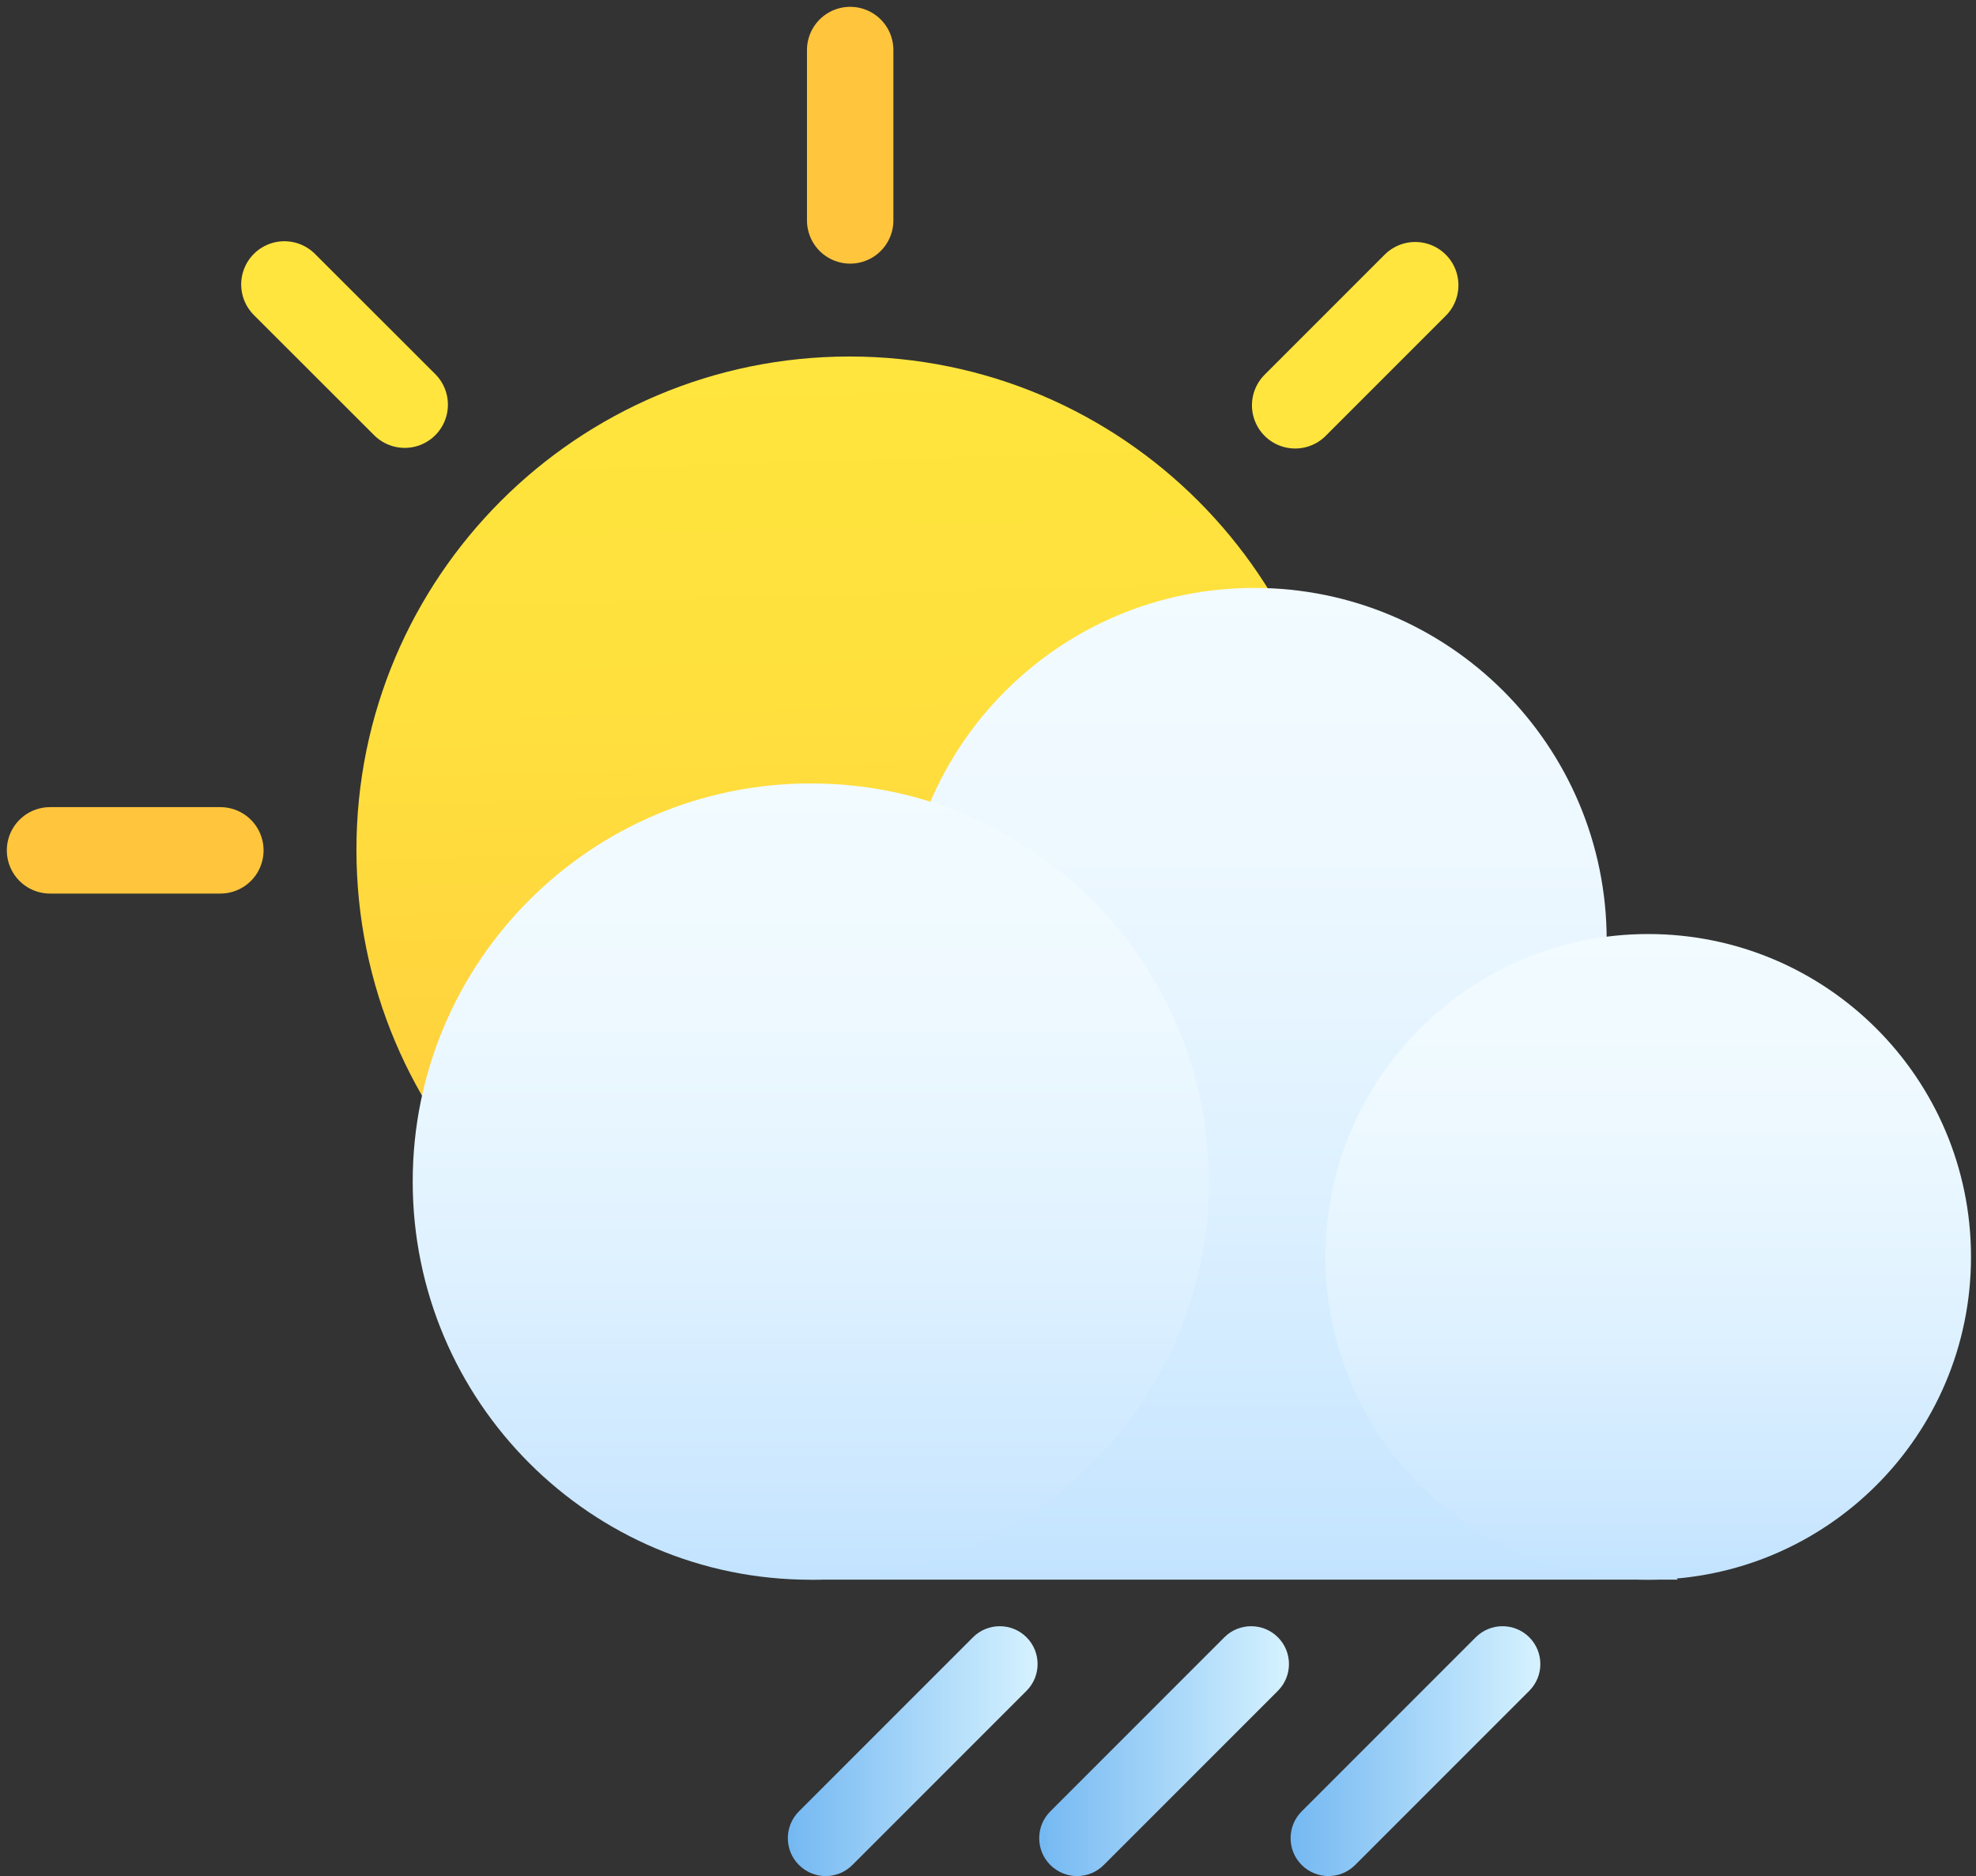<svg width="158" height="150" viewBox="0 0 158 150" fill="none" xmlns="http://www.w3.org/2000/svg">
<rect x="0" y="0" width="158" height="150" fill="#333333" stroke="none"/>
<path d="M67.98 17.62V4" stroke="#FFC53D" stroke-width="6.91" stroke-miterlimit="10" stroke-linecap="round"/>
<path d="M32.36 32.35L22.74 22.74" stroke="#FFE53D" stroke-width="6.91" stroke-miterlimit="10" stroke-linecap="round"/>
<path d="M17.62 67.98H4" stroke="#FFC53D" stroke-width="6.91" stroke-miterlimit="10" stroke-linecap="round"/>
<path d="M113.16 22.8L103.56 32.4" stroke="#FFE53D" stroke-width="6.91" stroke-miterlimit="10" stroke-linecap="round"/>
<path d="M67.93 107.36C89.707 107.36 107.36 89.707 107.36 67.93C107.36 46.153 89.707 28.5 67.93 28.5C46.153 28.5 28.5 46.153 28.5 67.93C28.5 89.707 46.153 107.36 67.93 107.36Z" fill="url(#paint0_linear)"/>
<path d="M86.12 149.98C85.35 149.98 84.57 149.68 83.98 149.09C82.8 147.91 82.8 145.99 83.98 144.81L97.9 130.89C99.08 129.71 101 129.71 102.18 130.89C103.36 132.07 103.36 133.99 102.18 135.17L88.26 149.09C87.67 149.68 86.9 149.98 86.12 149.98Z" fill="url(#paint1_linear)"/>
<path d="M106.22 149.98C105.45 149.98 104.67 149.68 104.08 149.09C102.9 147.91 102.9 145.99 104.08 144.81L118 130.89C119.18 129.71 121.1 129.71 122.28 130.89C123.46 132.07 123.46 133.99 122.28 135.17L108.36 149.09C107.77 149.68 107 149.98 106.22 149.98Z" fill="url(#paint2_linear)"/>
<path d="M66.02 149.98C65.25 149.98 64.47 149.68 63.88 149.09C62.7 147.91 62.7 145.99 63.88 144.81L77.8 130.89C78.98 129.71 80.9 129.71 82.08 130.89C83.26 132.07 83.26 133.99 82.08 135.17L68.16 149.09C67.57 149.68 66.8 149.98 66.02 149.98Z" fill="url(#paint3_linear)"/>
<path d="M134.16 126.29L111.77 100.9C121.61 96.51 128.47 86.64 128.47 75.17C128.47 59.61 115.86 47 100.3 47C84.74 47 72.13 59.61 72.13 75.17C72.13 83.96 76.16 91.82 82.48 96.98L64.82 126.28H134.16V126.29Z" fill="url(#paint4_linear)"/>
<path d="M131.79 126.29C146.044 126.29 157.6 114.734 157.6 100.48C157.6 86.225 146.044 74.67 131.79 74.67C117.536 74.67 105.98 86.225 105.98 100.48C105.98 114.734 117.536 126.29 131.79 126.29Z" fill="url(#paint5_linear)"/>
<path d="M64.83 126.29C82.409 126.29 96.66 112.039 96.66 94.46C96.66 76.881 82.409 62.63 64.83 62.63C47.251 62.63 33 76.881 33 94.46C33 112.039 47.251 126.29 64.83 126.29Z" fill="url(#paint6_linear)"/>
<defs>
<linearGradient id="paint0_linear" x1="66.741" y1="28.818" x2="69.115" y2="106.684" gradientUnits="userSpaceOnUse">
<stop stop-color="#FFE53D"/>
<stop offset="0.343" stop-color="#FFE03D"/>
<stop offset="0.765" stop-color="#FFD13D"/>
<stop offset="1" stop-color="#FFC53D"/>
</linearGradient>
<linearGradient id="paint1_linear" x1="83.1" y1="139.997" x2="103.065" y2="139.997" gradientUnits="userSpaceOnUse">
<stop stop-color="#74B8F2"/>
<stop offset="0.911" stop-color="#CDEDFE"/>
<stop offset="1" stop-color="#D6F2FF"/>
</linearGradient>
<linearGradient id="paint2_linear" x1="103.2" y1="139.997" x2="123.166" y2="139.997" gradientUnits="userSpaceOnUse">
<stop stop-color="#74B8F2"/>
<stop offset="0.911" stop-color="#CDEDFE"/>
<stop offset="1" stop-color="#D6F2FF"/>
</linearGradient>
<linearGradient id="paint3_linear" x1="62.998" y1="139.997" x2="82.964" y2="139.997" gradientUnits="userSpaceOnUse">
<stop stop-color="#74B8F2"/>
<stop offset="0.911" stop-color="#CDEDFE"/>
<stop offset="1" stop-color="#D6F2FF"/>
</linearGradient>
<linearGradient id="paint4_linear" x1="99.493" y1="126.289" x2="99.493" y2="47.008" gradientUnits="userSpaceOnUse">
<stop stop-color="#C2E3FF"/>
<stop offset="0.049" stop-color="#C6E5FF"/>
<stop offset="0.403" stop-color="#DEF1FF"/>
<stop offset="0.729" stop-color="#EDF8FF"/>
<stop offset="1" stop-color="#F2FBFF"/>
</linearGradient>
<linearGradient id="paint5_linear" x1="131.791" y1="126.288" x2="131.791" y2="74.668" gradientUnits="userSpaceOnUse">
<stop stop-color="#C2E3FF"/>
<stop offset="0.101" stop-color="#CBE7FF"/>
<stop offset="0.417" stop-color="#E0F2FF"/>
<stop offset="0.722" stop-color="#EEF9FF"/>
<stop offset="1" stop-color="#F2FBFF"/>
</linearGradient>
<linearGradient id="paint6_linear" x1="64.828" y1="126.289" x2="64.828" y2="62.633" gradientUnits="userSpaceOnUse">
<stop stop-color="#C2E3FF"/>
<stop offset="0.101" stop-color="#CBE7FF"/>
<stop offset="0.417" stop-color="#E0F2FF"/>
<stop offset="0.722" stop-color="#EEF9FF"/>
<stop offset="1" stop-color="#F2FBFF"/>
</linearGradient>
</defs>
</svg>
